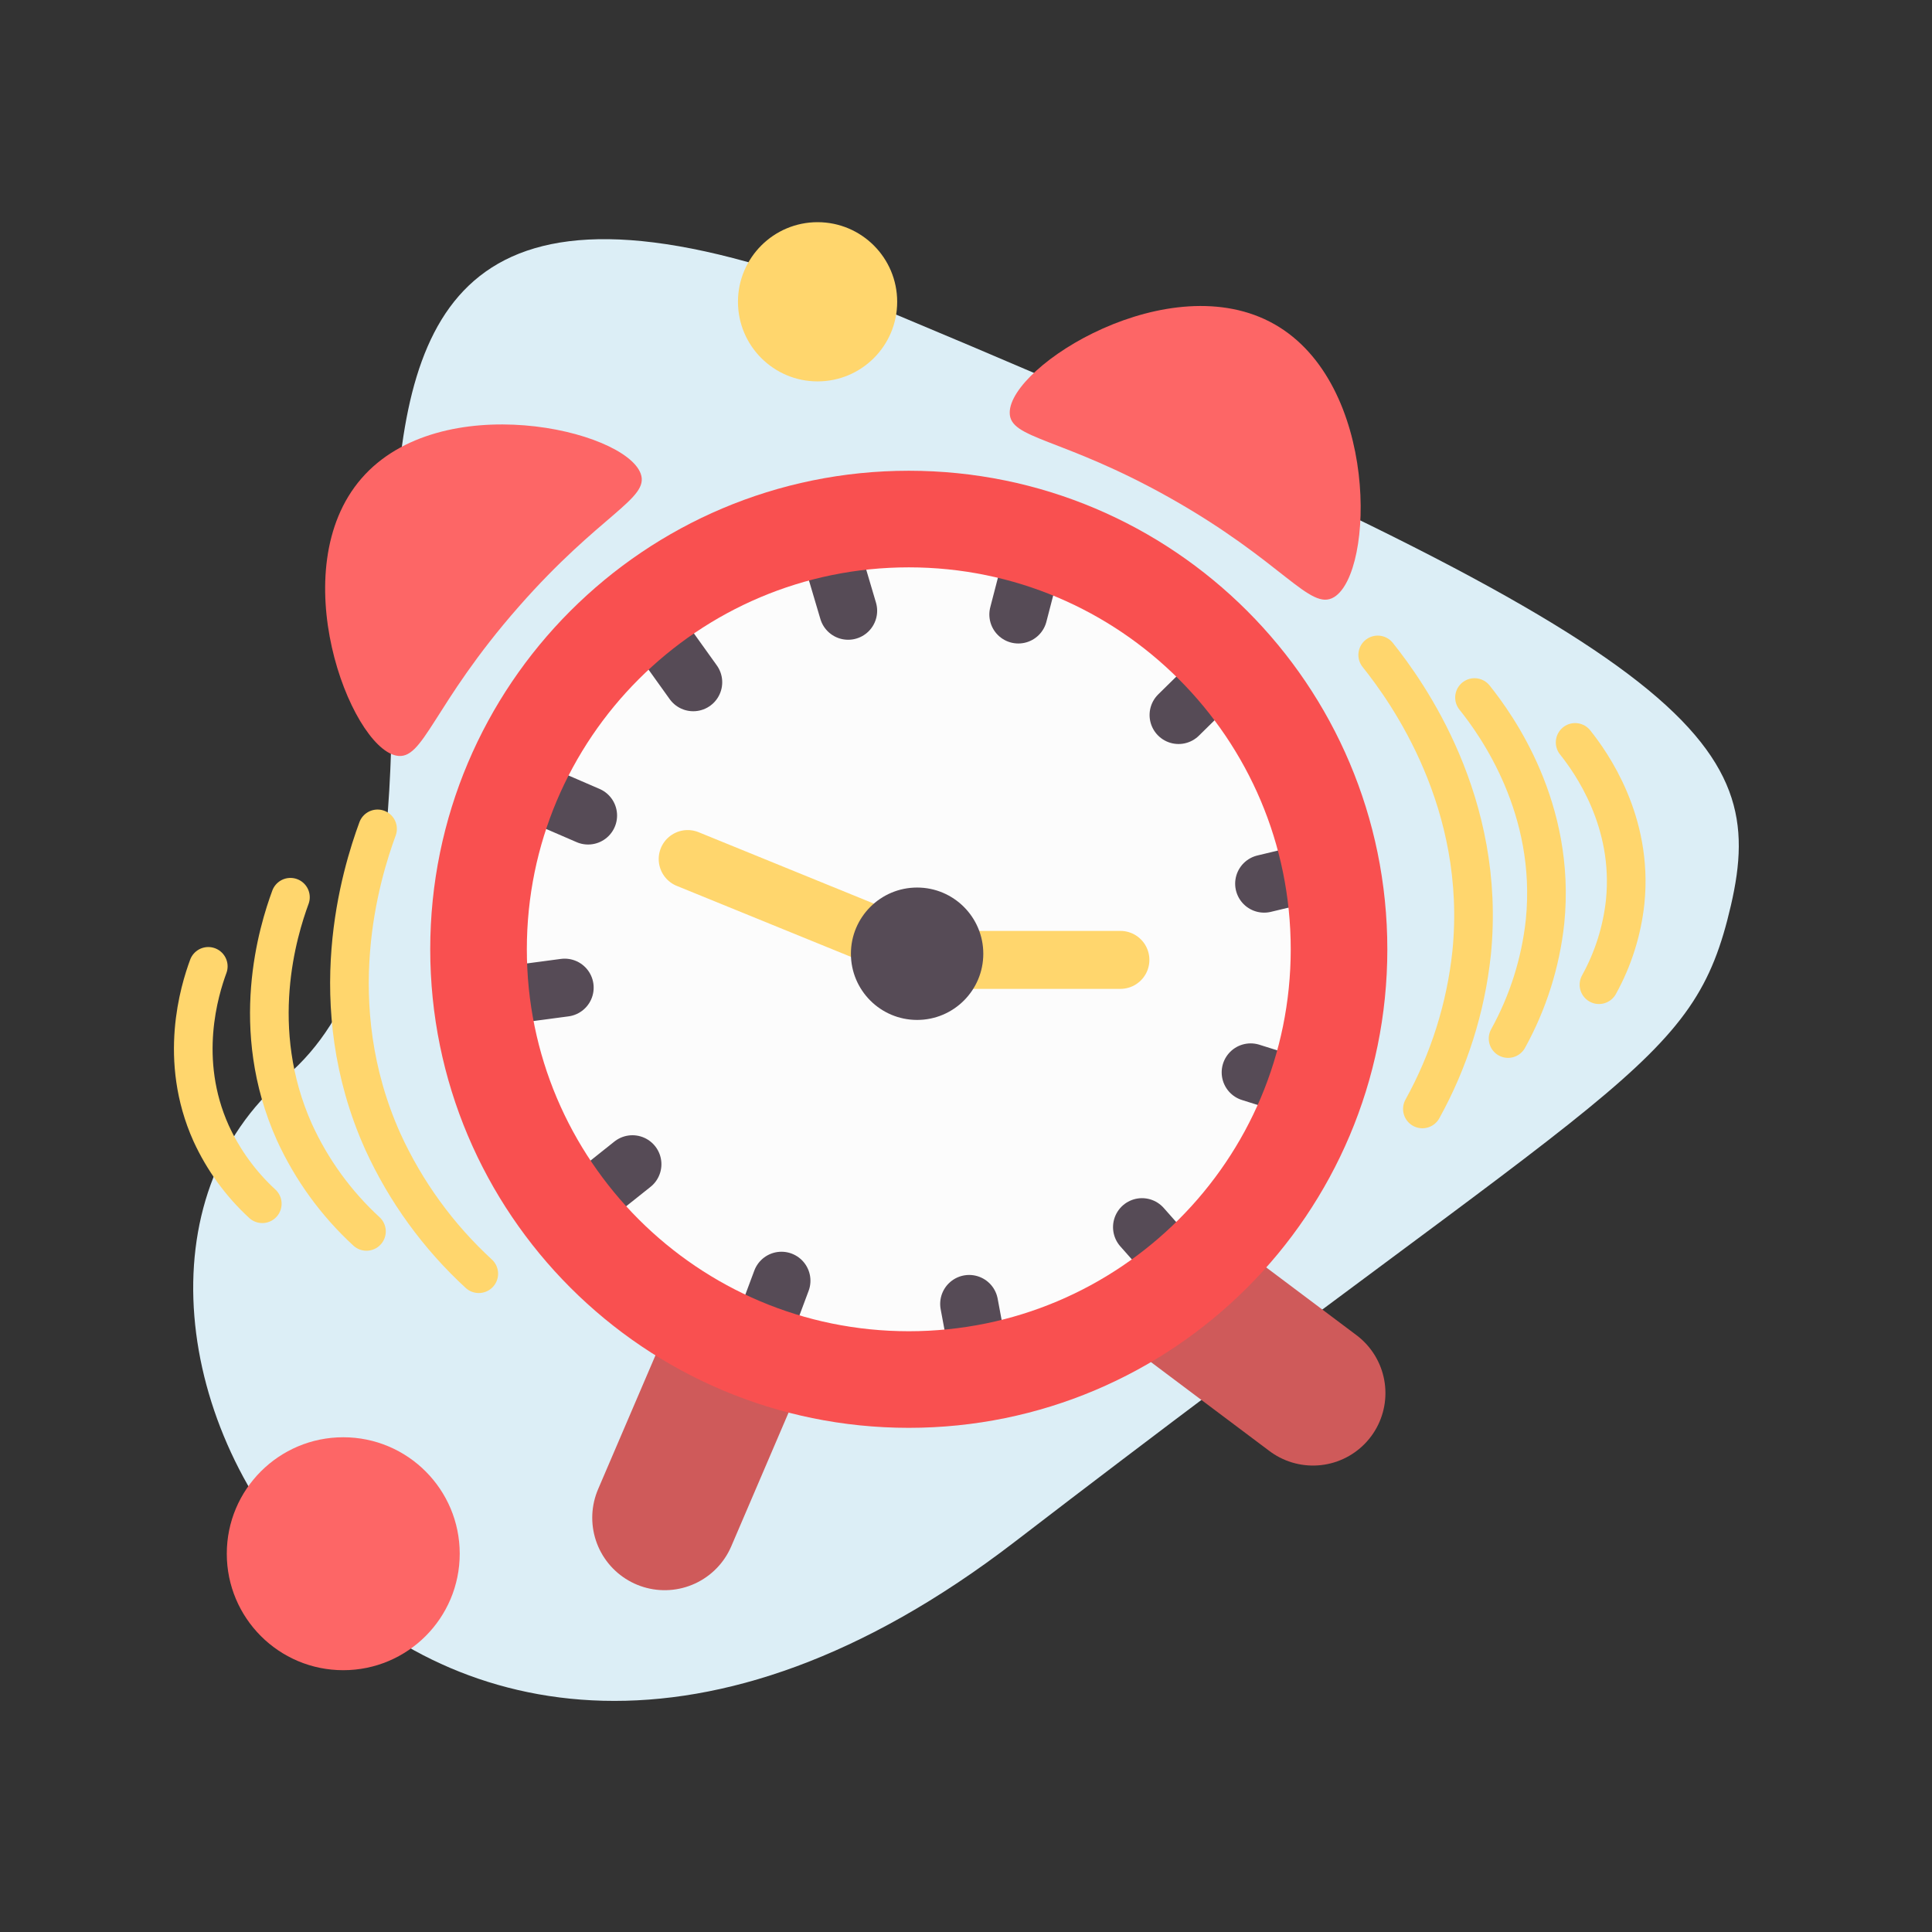 <svg width="200" height="200" viewBox="0 0 200 200" fill="none" xmlns="http://www.w3.org/2000/svg">
<rect x="0" y="0" width="200" height="200" fill="#333333" stroke="none"/>
<path d="M105.02 159.628C168.241 111.067 175.286 110.616 179.19 93.7C183.093 76.784 175.72 67.243 92.981 32.656C10.242 -1.93 58.781 86.808 29.55 111.483C0.318 136.158 41.799 208.19 105.02 159.628Z" fill="#DCEEF6"/>
<path d="M76.149 139.985L68.808 157.116" stroke="#CF5A5A" stroke-width="15" stroke-miterlimit="10" stroke-linecap="round"/>
<path d="M121.011 133.025L135.919 144.214" stroke="#CF5A5A" stroke-width="15" stroke-miterlimit="10" stroke-linecap="round"/>
<path d="M35.534 172.898C42.192 172.898 47.59 167.5 47.59 160.841C47.59 154.183 42.192 148.785 35.534 148.785C28.875 148.785 23.477 154.183 23.477 160.841C23.477 167.5 28.875 172.898 35.534 172.898Z" fill="#FD6666"/>
<path d="M84.635 39.482C89.186 39.482 92.876 35.792 92.876 31.241C92.876 26.69 89.186 23 84.635 23C80.084 23 76.394 26.69 76.394 31.241C76.394 35.792 80.084 39.482 84.635 39.482Z" fill="#FFD66D"/>
<path d="M41.007 78.218C36.216 77.2 29.261 58.939 37.42 49.527C45.579 40.115 64.667 44.452 66.326 49.038C67.27 51.637 62.156 53.174 53.703 62.801C44.727 73.01 43.866 78.825 41.007 78.218Z" fill="#FD6666"/>
<path d="M138.107 61.812C142.282 59.258 142.766 39.724 131.935 33.567C121.104 27.41 104.527 37.85 104.527 42.71C104.502 45.475 109.832 45.221 121.011 51.485C132.86 58.137 135.606 63.34 138.107 61.812Z" fill="#FD6666"/>
<path d="M142.62 67.798C145.703 71.659 153.911 83.088 152.34 98.681C151.734 104.34 150.001 109.82 147.245 114.798" stroke="#FFD66D" stroke-width="4" stroke-miterlimit="10" stroke-linecap="round"/>
<path d="M152.64 72.208C154.96 75.111 161.122 83.69 159.942 95.407C159.483 99.656 158.182 103.771 156.115 107.511" stroke="#FFD66D" stroke-width="4" stroke-miterlimit="10" stroke-linecap="round"/>
<path d="M163.057 76.853C164.701 78.918 169.082 85.016 168.24 93.337C167.918 96.356 166.995 99.28 165.524 101.936" stroke="#FFD66D" stroke-width="4" stroke-miterlimit="10" stroke-linecap="round"/>
<path d="M39.084 85.804C37.381 90.444 33.211 103.879 39.632 118.176C41.996 123.353 45.373 128.004 49.563 131.855" stroke="#FFD66D" stroke-width="4" stroke-miterlimit="10" stroke-linecap="round"/>
<path d="M30.066 92.882C28.784 96.371 25.661 106.459 30.477 117.197C32.253 121.086 34.789 124.581 37.936 127.475" stroke="#FFD66D" stroke-width="4" stroke-miterlimit="10" stroke-linecap="round"/>
<path d="M21.562 100.037C20.652 102.514 18.425 109.684 21.851 117.314C23.116 120.075 24.918 122.556 27.152 124.612" stroke="#FFD66D" stroke-width="4" stroke-miterlimit="10" stroke-linecap="round"/>
<circle cx="95.044" cy="98.906" r="41.205" fill="#FCFCFC"/>
<path d="M86.412 58.533L87.802 63.227" stroke="#564B56" stroke-width="6" stroke-miterlimit="10" stroke-linecap="round"/>
<path d="M106.646 58.876L105.417 63.613" stroke="#564B56" stroke-width="6" stroke-miterlimit="10" stroke-linecap="round"/>
<path d="M125.494 70.588L122.004 74.019" stroke="#564B56" stroke-width="6" stroke-miterlimit="10" stroke-linecap="round"/>
<path d="M135.621 90.337L130.863 91.477" stroke="#564B56" stroke-width="6" stroke-miterlimit="10" stroke-linecap="round"/>
<path d="M134.137 112.479L129.468 111.011" stroke="#564B56" stroke-width="6" stroke-miterlimit="10" stroke-linecap="round"/>
<path d="M121.466 130.7L118.221 127.034" stroke="#564B56" stroke-width="6" stroke-miterlimit="10" stroke-linecap="round"/>
<path d="M101.223 139.794L100.327 134.983" stroke="#564B56" stroke-width="6" stroke-miterlimit="10" stroke-linecap="round"/>
<path d="M79.184 137.166L80.897 132.58" stroke="#564B56" stroke-width="6" stroke-miterlimit="10" stroke-linecap="round"/>
<path d="M61.642 123.569L65.47 120.52" stroke="#564B56" stroke-width="6" stroke-miterlimit="10" stroke-linecap="round"/>
<path d="M53.605 102.886L58.456 102.24" stroke="#564B56" stroke-width="6" stroke-miterlimit="10" stroke-linecap="round"/>
<path d="M56.386 82.481L60.879 84.424" stroke="#564B56" stroke-width="6" stroke-miterlimit="10" stroke-linecap="round"/>
<path d="M68.911 66.643L71.764 70.627" stroke="#564B56" stroke-width="6" stroke-miterlimit="10" stroke-linecap="round"/>
<path d="M94.077 142.809C118.675 142.809 138.616 122.868 138.616 98.27C138.616 73.672 118.675 53.732 94.077 53.732C69.479 53.732 49.538 73.672 49.538 98.27C49.538 122.868 69.479 142.809 94.077 142.809Z" stroke="#F95050" stroke-width="10" stroke-miterlimit="10"/>
<path d="M94.611 98.471L71.189 88.928" stroke="#FFD66D" stroke-width="6" stroke-miterlimit="10" stroke-linecap="round"/>
<path d="M99.314 99.367H115.984" stroke="#FFD66D" stroke-width="6" stroke-miterlimit="10" stroke-linecap="round"/>
<path d="M94.939 105.583C98.723 105.583 101.791 102.515 101.791 98.731C101.791 94.946 98.723 91.878 94.939 91.878C91.154 91.878 88.086 94.946 88.086 98.731C88.086 102.515 91.154 105.583 94.939 105.583Z" fill="#564B56"/>
</svg>
